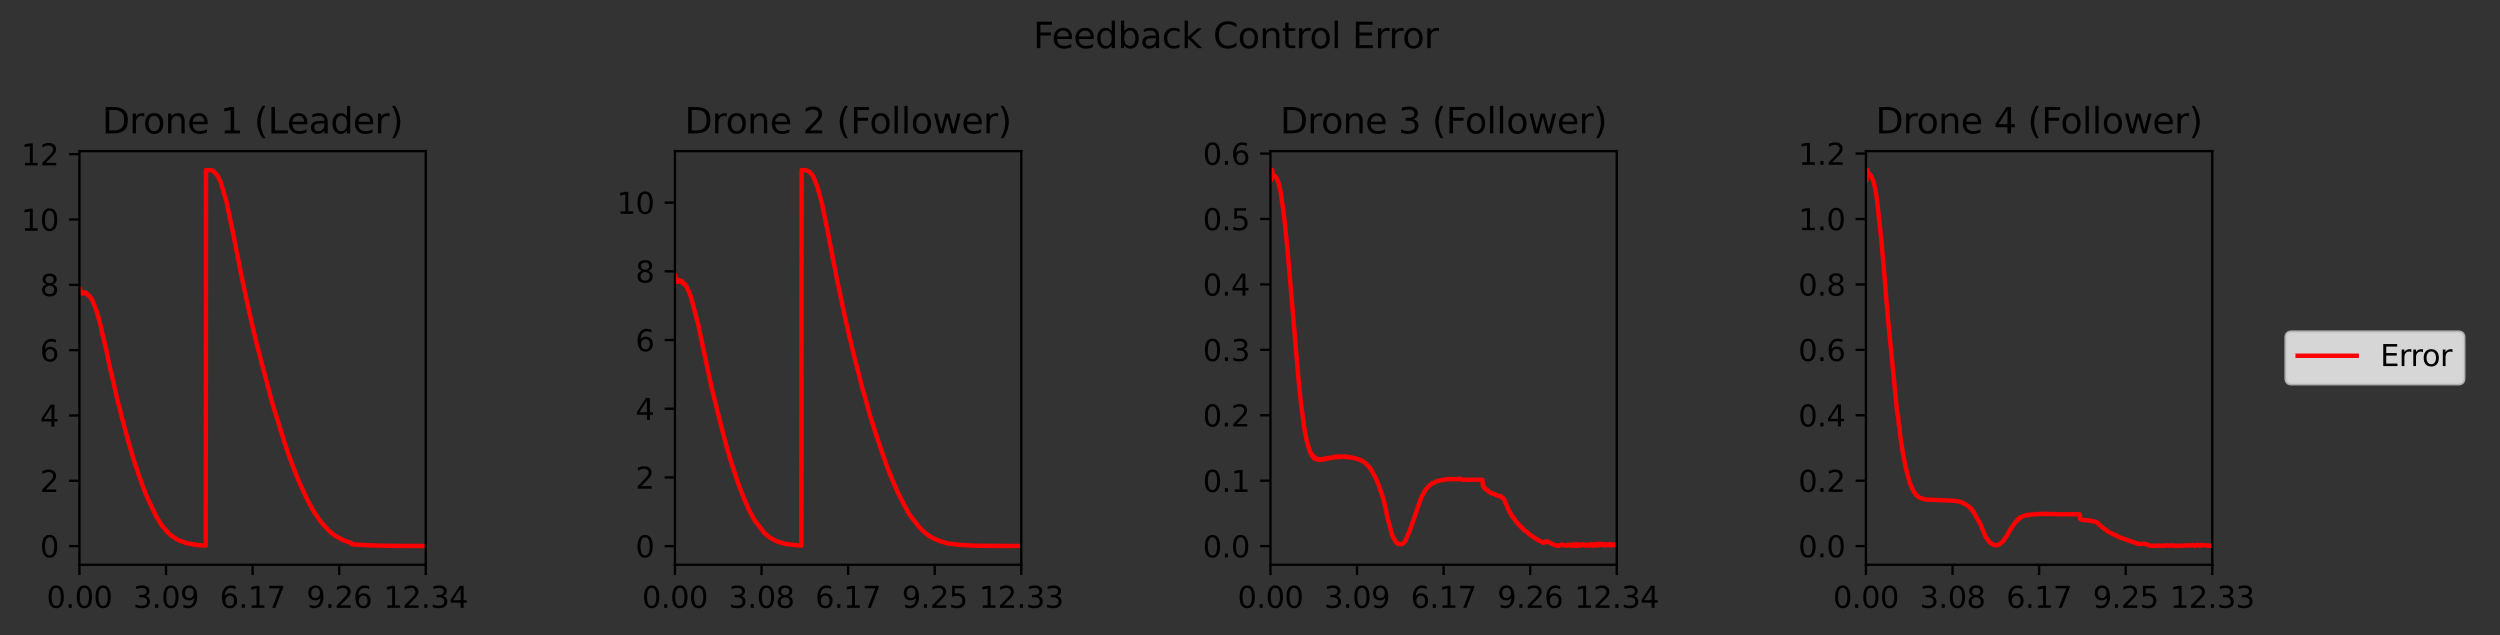 <?xml version="1.0" encoding="utf-8" standalone="no"?>
<!DOCTYPE svg PUBLIC "-//W3C//DTD SVG 1.1//EN"
  "http://www.w3.org/Graphics/SVG/1.1/DTD/svg11.dtd">
<svg xmlns:xlink="http://www.w3.org/1999/xlink" width="847.259pt" height="215.28pt" viewBox="0 0 847.259 215.28" xmlns="http://www.w3.org/2000/svg" version="1.1">
 <rect x="0" y="0" width="847.259" height="215.28" fill="#333333" stroke="none"/>
 <defs>
  <style type="text/css">*{stroke-linejoin: round; stroke-linecap: butt}</style>
 </defs>
 <g id="figure_1">
  <g id="patch_1">
   <path d="M 0 215.28 
L 847.259 215.28 
L 847.259 0 
L 0 0 
L 0 215.28 
z
" style="fill: none"/>
  </g>
  <g id="axes_1">
   <g id="patch_2">
    <path d="M 26.925 191.402 
L 144.297 191.402 
L 144.297 51.212 
L 26.925 51.212 
L 26.925 191.402 
z
" style="fill: none"/>
   </g>
   <g id="matplotlib.axis_1">
    <g id="xtick_1">
     <g id="line2d_1">
      <defs>
       <path id="me66d20cf4e" d="M 0 0 
L 0 3.5 
" style="stroke: #000000; stroke-width: 0.8"/>
      </defs>
      <g>
       <use xlink:href="#me66d20cf4e" x="26.925" y="191.402" style="stroke: #000000; stroke-width: 0.8"/>
      </g>
     </g>
     <g id="text_1">
      <!-- 0.00 -->
      <g transform="translate(15.792 206) scale(0.1 -0.1)">
       <defs>
        <path id="DejaVuSans-30" d="M 2034 4250 
Q 1547 4250 1301 3770 
Q 1056 3291 1056 2328 
Q 1056 1369 1301 889 
Q 1547 409 2034 409 
Q 2525 409 2770 889 
Q 3016 1369 3016 2328 
Q 3016 3291 2770 3770 
Q 2525 4250 2034 4250 
z
M 2034 4750 
Q 2819 4750 3233 4129 
Q 3647 3509 3647 2328 
Q 3647 1150 3233 529 
Q 2819 -91 2034 -91 
Q 1250 -91 836 529 
Q 422 1150 422 2328 
Q 422 3509 836 4129 
Q 1250 4750 2034 4750 
z
" transform="scale(0.016)"/>
        <path id="DejaVuSans-2e" d="M 684 794 
L 1344 794 
L 1344 0 
L 684 0 
L 684 794 
z
" transform="scale(0.016)"/>
       </defs>
       <use xlink:href="#DejaVuSans-30"/>
       <use xlink:href="#DejaVuSans-2e" x="63.623"/>
       <use xlink:href="#DejaVuSans-30" x="95.41"/>
       <use xlink:href="#DejaVuSans-30" x="159.033"/>
      </g>
     </g>
    </g>
    <g id="xtick_2">
     <g id="line2d_2">
      <g>
       <use xlink:href="#me66d20cf4e" x="56.268" y="191.402" style="stroke: #000000; stroke-width: 0.8"/>
      </g>
     </g>
     <g id="text_2">
      <!-- 3.09 -->
      <g transform="translate(45.135 206) scale(0.1 -0.1)">
       <defs>
        <path id="DejaVuSans-33" d="M 2597 2516 
Q 3050 2419 3304 2112 
Q 3559 1806 3559 1356 
Q 3559 666 3084 287 
Q 2609 -91 1734 -91 
Q 1441 -91 1130 -33 
Q 819 25 488 141 
L 488 750 
Q 750 597 1062 519 
Q 1375 441 1716 441 
Q 2309 441 2620 675 
Q 2931 909 2931 1356 
Q 2931 1769 2642 2001 
Q 2353 2234 1838 2234 
L 1294 2234 
L 1294 2753 
L 1863 2753 
Q 2328 2753 2575 2939 
Q 2822 3125 2822 3475 
Q 2822 3834 2567 4026 
Q 2313 4219 1838 4219 
Q 1578 4219 1281 4162 
Q 984 4106 628 3988 
L 628 4550 
Q 988 4650 1302 4700 
Q 1616 4750 1894 4750 
Q 2613 4750 3031 4423 
Q 3450 4097 3450 3541 
Q 3450 3153 3228 2886 
Q 3006 2619 2597 2516 
z
" transform="scale(0.016)"/>
        <path id="DejaVuSans-39" d="M 703 97 
L 703 672 
Q 941 559 1184 500 
Q 1428 441 1663 441 
Q 2288 441 2617 861 
Q 2947 1281 2994 2138 
Q 2813 1869 2534 1725 
Q 2256 1581 1919 1581 
Q 1219 1581 811 2004 
Q 403 2428 403 3163 
Q 403 3881 828 4315 
Q 1253 4750 1959 4750 
Q 2769 4750 3195 4129 
Q 3622 3509 3622 2328 
Q 3622 1225 3098 567 
Q 2575 -91 1691 -91 
Q 1453 -91 1209 -44 
Q 966 3 703 97 
z
M 1959 2075 
Q 2384 2075 2632 2365 
Q 2881 2656 2881 3163 
Q 2881 3666 2632 3958 
Q 2384 4250 1959 4250 
Q 1534 4250 1286 3958 
Q 1038 3666 1038 3163 
Q 1038 2656 1286 2365 
Q 1534 2075 1959 2075 
z
" transform="scale(0.016)"/>
       </defs>
       <use xlink:href="#DejaVuSans-33"/>
       <use xlink:href="#DejaVuSans-2e" x="63.623"/>
       <use xlink:href="#DejaVuSans-30" x="95.41"/>
       <use xlink:href="#DejaVuSans-39" x="159.033"/>
      </g>
     </g>
    </g>
    <g id="xtick_3">
     <g id="line2d_3">
      <g>
       <use xlink:href="#me66d20cf4e" x="85.611" y="191.402" style="stroke: #000000; stroke-width: 0.8"/>
      </g>
     </g>
     <g id="text_3">
      <!-- 6.17 -->
      <g transform="translate(74.478 206) scale(0.1 -0.1)">
       <defs>
        <path id="DejaVuSans-36" d="M 2113 2584 
Q 1688 2584 1439 2293 
Q 1191 2003 1191 1497 
Q 1191 994 1439 701 
Q 1688 409 2113 409 
Q 2538 409 2786 701 
Q 3034 994 3034 1497 
Q 3034 2003 2786 2293 
Q 2538 2584 2113 2584 
z
M 3366 4563 
L 3366 3988 
Q 3128 4100 2886 4159 
Q 2644 4219 2406 4219 
Q 1781 4219 1451 3797 
Q 1122 3375 1075 2522 
Q 1259 2794 1537 2939 
Q 1816 3084 2150 3084 
Q 2853 3084 3261 2657 
Q 3669 2231 3669 1497 
Q 3669 778 3244 343 
Q 2819 -91 2113 -91 
Q 1303 -91 875 529 
Q 447 1150 447 2328 
Q 447 3434 972 4092 
Q 1497 4750 2381 4750 
Q 2619 4750 2861 4703 
Q 3103 4656 3366 4563 
z
" transform="scale(0.016)"/>
        <path id="DejaVuSans-31" d="M 794 531 
L 1825 531 
L 1825 4091 
L 703 3866 
L 703 4441 
L 1819 4666 
L 2450 4666 
L 2450 531 
L 3481 531 
L 3481 0 
L 794 0 
L 794 531 
z
" transform="scale(0.016)"/>
        <path id="DejaVuSans-37" d="M 525 4666 
L 3525 4666 
L 3525 4397 
L 1831 0 
L 1172 0 
L 2766 4134 
L 525 4134 
L 525 4666 
z
" transform="scale(0.016)"/>
       </defs>
       <use xlink:href="#DejaVuSans-36"/>
       <use xlink:href="#DejaVuSans-2e" x="63.623"/>
       <use xlink:href="#DejaVuSans-31" x="95.41"/>
       <use xlink:href="#DejaVuSans-37" x="159.033"/>
      </g>
     </g>
    </g>
    <g id="xtick_4">
     <g id="line2d_4">
      <g>
       <use xlink:href="#me66d20cf4e" x="114.954" y="191.402" style="stroke: #000000; stroke-width: 0.8"/>
      </g>
     </g>
     <g id="text_4">
      <!-- 9.26 -->
      <g transform="translate(103.821 206) scale(0.1 -0.1)">
       <defs>
        <path id="DejaVuSans-32" d="M 1228 531 
L 3431 531 
L 3431 0 
L 469 0 
L 469 531 
Q 828 903 1448 1529 
Q 2069 2156 2228 2338 
Q 2531 2678 2651 2914 
Q 2772 3150 2772 3378 
Q 2772 3750 2511 3984 
Q 2250 4219 1831 4219 
Q 1534 4219 1204 4116 
Q 875 4013 500 3803 
L 500 4441 
Q 881 4594 1212 4672 
Q 1544 4750 1819 4750 
Q 2544 4750 2975 4387 
Q 3406 4025 3406 3419 
Q 3406 3131 3298 2873 
Q 3191 2616 2906 2266 
Q 2828 2175 2409 1742 
Q 1991 1309 1228 531 
z
" transform="scale(0.016)"/>
       </defs>
       <use xlink:href="#DejaVuSans-39"/>
       <use xlink:href="#DejaVuSans-2e" x="63.623"/>
       <use xlink:href="#DejaVuSans-32" x="95.41"/>
       <use xlink:href="#DejaVuSans-36" x="159.033"/>
      </g>
     </g>
    </g>
    <g id="xtick_5">
     <g id="line2d_5">
      <g>
       <use xlink:href="#me66d20cf4e" x="144.297" y="191.402" style="stroke: #000000; stroke-width: 0.8"/>
      </g>
     </g>
     <g id="text_5">
      <!-- 12.34 -->
      <g transform="translate(129.983 206) scale(0.1 -0.1)">
       <defs>
        <path id="DejaVuSans-34" d="M 2419 4116 
L 825 1625 
L 2419 1625 
L 2419 4116 
z
M 2253 4666 
L 3047 4666 
L 3047 1625 
L 3713 1625 
L 3713 1100 
L 3047 1100 
L 3047 0 
L 2419 0 
L 2419 1100 
L 313 1100 
L 313 1709 
L 2253 4666 
z
" transform="scale(0.016)"/>
       </defs>
       <use xlink:href="#DejaVuSans-31"/>
       <use xlink:href="#DejaVuSans-32" x="63.623"/>
       <use xlink:href="#DejaVuSans-2e" x="127.246"/>
       <use xlink:href="#DejaVuSans-33" x="159.033"/>
       <use xlink:href="#DejaVuSans-34" x="222.656"/>
      </g>
     </g>
    </g>
   </g>
   <g id="matplotlib.axis_2">
    <g id="ytick_1">
     <g id="line2d_6">
      <defs>
       <path id="m669eb07b2a" d="M 0 0 
L -3.5 0 
" style="stroke: #000000; stroke-width: 0.8"/>
      </defs>
      <g>
       <use xlink:href="#m669eb07b2a" x="26.925" y="185.076" style="stroke: #000000; stroke-width: 0.8"/>
      </g>
     </g>
     <g id="text_6">
      <!-- 0 -->
      <g transform="translate(13.562 188.875) scale(0.1 -0.1)">
       <use xlink:href="#DejaVuSans-30"/>
      </g>
     </g>
    </g>
    <g id="ytick_2">
     <g id="line2d_7">
      <g>
       <use xlink:href="#m669eb07b2a" x="26.925" y="162.939" style="stroke: #000000; stroke-width: 0.8"/>
      </g>
     </g>
     <g id="text_7">
      <!-- 2 -->
      <g transform="translate(13.562 166.738) scale(0.1 -0.1)">
       <use xlink:href="#DejaVuSans-32"/>
      </g>
     </g>
    </g>
    <g id="ytick_3">
     <g id="line2d_8">
      <g>
       <use xlink:href="#m669eb07b2a" x="26.925" y="140.802" style="stroke: #000000; stroke-width: 0.8"/>
      </g>
     </g>
     <g id="text_8">
      <!-- 4 -->
      <g transform="translate(13.562 144.601) scale(0.1 -0.1)">
       <use xlink:href="#DejaVuSans-34"/>
      </g>
     </g>
    </g>
    <g id="ytick_4">
     <g id="line2d_9">
      <g>
       <use xlink:href="#m669eb07b2a" x="26.925" y="118.665" style="stroke: #000000; stroke-width: 0.8"/>
      </g>
     </g>
     <g id="text_9">
      <!-- 6 -->
      <g transform="translate(13.562 122.464) scale(0.1 -0.1)">
       <use xlink:href="#DejaVuSans-36"/>
      </g>
     </g>
    </g>
    <g id="ytick_5">
     <g id="line2d_10">
      <g>
       <use xlink:href="#m669eb07b2a" x="26.925" y="96.528" style="stroke: #000000; stroke-width: 0.8"/>
      </g>
     </g>
     <g id="text_10">
      <!-- 8 -->
      <g transform="translate(13.562 100.327) scale(0.1 -0.1)">
       <defs>
        <path id="DejaVuSans-38" d="M 2034 2216 
Q 1584 2216 1326 1975 
Q 1069 1734 1069 1313 
Q 1069 891 1326 650 
Q 1584 409 2034 409 
Q 2484 409 2743 651 
Q 3003 894 3003 1313 
Q 3003 1734 2745 1975 
Q 2488 2216 2034 2216 
z
M 1403 2484 
Q 997 2584 770 2862 
Q 544 3141 544 3541 
Q 544 4100 942 4425 
Q 1341 4750 2034 4750 
Q 2731 4750 3128 4425 
Q 3525 4100 3525 3541 
Q 3525 3141 3298 2862 
Q 3072 2584 2669 2484 
Q 3125 2378 3379 2068 
Q 3634 1759 3634 1313 
Q 3634 634 3220 271 
Q 2806 -91 2034 -91 
Q 1263 -91 848 271 
Q 434 634 434 1313 
Q 434 1759 690 2068 
Q 947 2378 1403 2484 
z
M 1172 3481 
Q 1172 3119 1398 2916 
Q 1625 2713 2034 2713 
Q 2441 2713 2670 2916 
Q 2900 3119 2900 3481 
Q 2900 3844 2670 4047 
Q 2441 4250 2034 4250 
Q 1625 4250 1398 4047 
Q 1172 3844 1172 3481 
z
" transform="scale(0.016)"/>
       </defs>
       <use xlink:href="#DejaVuSans-38"/>
      </g>
     </g>
    </g>
    <g id="ytick_6">
     <g id="line2d_11">
      <g>
       <use xlink:href="#m669eb07b2a" x="26.925" y="74.391" style="stroke: #000000; stroke-width: 0.8"/>
      </g>
     </g>
     <g id="text_11">
      <!-- 10 -->
      <g transform="translate(7.2 78.19) scale(0.1 -0.1)">
       <use xlink:href="#DejaVuSans-31"/>
       <use xlink:href="#DejaVuSans-30" x="63.623"/>
      </g>
     </g>
    </g>
    <g id="ytick_7">
     <g id="line2d_12">
      <g>
       <use xlink:href="#m669eb07b2a" x="26.925" y="52.254" style="stroke: #000000; stroke-width: 0.8"/>
      </g>
     </g>
     <g id="text_12">
      <!-- 12 -->
      <g transform="translate(7.2 56.053) scale(0.1 -0.1)">
       <use xlink:href="#DejaVuSans-31"/>
       <use xlink:href="#DejaVuSans-32" x="63.623"/>
      </g>
     </g>
    </g>
   </g>
   <g id="line2d_13">
    <path d="M 26.925 97.913 
L 27.115 97.882 
L 27.401 98.964 
L 27.591 99.08 
L 27.686 99.468 
L 27.876 99.07 
L 28.066 99.102 
L 28.161 99.395 
L 28.257 99.102 
L 28.352 99.363 
L 28.542 99.07 
L 28.922 99.131 
L 29.017 99.424 
L 29.113 99.131 
L 29.303 99.473 
L 29.493 99.534 
L 29.683 99.894 
L 29.778 99.854 
L 29.969 100.184 
L 30.349 100.264 
L 30.634 100.891 
L 30.825 100.932 
L 31.11 101.586 
L 31.3 101.692 
L 31.586 102.614 
L 31.681 102.633 
L 32.537 104.955 
L 32.632 105.09 
L 32.822 105.688 
L 33.393 107.728 
L 33.773 109.244 
L 34.249 110.897 
L 34.724 113.64 
L 34.819 113.29 
L 35.105 114.658 
L 35.295 115.532 
L 35.58 116.857 
L 35.961 118.343 
L 36.912 122.99 
L 37.197 124.101 
L 37.483 125.686 
L 37.768 126.649 
L 38.434 129.558 
L 39.67 135.064 
L 39.765 135.282 
L 40.241 137.359 
L 40.431 137.845 
L 40.812 139.537 
L 42.238 145 
L 42.333 145.158 
L 42.809 147.102 
L 43.094 148.055 
L 43.76 150.576 
L 45.948 157.813 
L 46.043 157.914 
L 46.518 159.376 
L 47.089 161.117 
L 47.85 163.196 
L 48.135 164.061 
L 49.467 167.569 
L 49.847 168.421 
L 50.133 169.113 
L 52.986 175.092 
L 54.508 177.525 
L 54.793 177.98 
L 54.984 178.239 
L 56.6 180.163 
L 56.696 180.176 
L 57.076 180.675 
L 57.742 181.2 
L 58.027 181.558 
L 58.313 181.685 
L 60.5 183.098 
L 60.881 183.213 
L 62.783 183.901 
L 62.973 183.906 
L 63.163 184.094 
L 63.924 184.203 
L 64.78 184.347 
L 65.161 184.442 
L 65.636 184.542 
L 66.968 184.652 
L 67.158 184.741 
L 69.726 184.895 
L 69.821 57.634 
L 69.916 57.647 
L 71.724 57.699 
L 72.009 57.871 
L 72.104 57.841 
L 72.389 58.062 
L 73.721 59.511 
L 74.767 61.59 
L 76.765 68.461 
L 77.621 72.413 
L 78.667 77.502 
L 78.857 78.324 
L 79.904 83.627 
L 80.76 88.049 
L 80.95 88.826 
L 81.616 92.461 
L 81.901 93.786 
L 84.089 103.976 
L 84.374 105.263 
L 85.325 109.475 
L 85.896 111.937 
L 86.276 113.461 
L 86.657 115.161 
L 87.037 116.72 
L 87.418 118.181 
L 92.364 136.947 
L 96.549 150.306 
L 96.739 150.841 
L 97.69 153.783 
L 97.881 154.159 
L 99.022 157.343 
L 100.353 160.832 
L 100.829 162.04 
L 101.685 164.023 
L 101.875 164.399 
L 102.731 166.283 
L 104.158 169.315 
L 105.299 171.502 
L 105.395 171.584 
L 105.68 172.19 
L 106.631 173.816 
L 108.629 176.712 
L 109.294 177.521 
L 111.767 180.138 
L 113.099 181.238 
L 115.857 182.856 
L 117.379 183.46 
L 118.14 183.687 
L 118.996 183.974 
L 119.186 184.45 
L 121.279 184.584 
L 125.844 184.83 
L 131.742 184.987 
L 139.161 185.029 
L 144.297 185.025 
L 144.297 185.025 
" clip-path="url(#p1421e1ce14)" style="fill: none; stroke: #ff0000; stroke-width: 1.5; stroke-linecap: square"/>
   </g>
   <g id="patch_3">
    <path d="M 26.925 191.402 
L 26.925 51.212 
" style="fill: none; stroke: #000000; stroke-width: 0.8; stroke-linejoin: miter; stroke-linecap: square"/>
   </g>
   <g id="patch_4">
    <path d="M 144.297 191.402 
L 144.297 51.212 
" style="fill: none; stroke: #000000; stroke-width: 0.8; stroke-linejoin: miter; stroke-linecap: square"/>
   </g>
   <g id="patch_5">
    <path d="M 26.925 191.402 
L 144.297 191.402 
" style="fill: none; stroke: #000000; stroke-width: 0.8; stroke-linejoin: miter; stroke-linecap: square"/>
   </g>
   <g id="patch_6">
    <path d="M 26.925 51.212 
L 144.297 51.212 
" style="fill: none; stroke: #000000; stroke-width: 0.8; stroke-linejoin: miter; stroke-linecap: square"/>
   </g>
   <g id="text_13">
    <!-- Drone 1 (Leader) -->
    <g transform="translate(34.606 45.212) scale(0.12 -0.12)">
     <defs>
      <path id="DejaVuSans-44" d="M 1259 4147 
L 1259 519 
L 2022 519 
Q 2988 519 3436 956 
Q 3884 1394 3884 2338 
Q 3884 3275 3436 3711 
Q 2988 4147 2022 4147 
L 1259 4147 
z
M 628 4666 
L 1925 4666 
Q 3281 4666 3915 4102 
Q 4550 3538 4550 2338 
Q 4550 1131 3912 565 
Q 3275 0 1925 0 
L 628 0 
L 628 4666 
z
" transform="scale(0.016)"/>
      <path id="DejaVuSans-72" d="M 2631 2963 
Q 2534 3019 2420 3045 
Q 2306 3072 2169 3072 
Q 1681 3072 1420 2755 
Q 1159 2438 1159 1844 
L 1159 0 
L 581 0 
L 581 3500 
L 1159 3500 
L 1159 2956 
Q 1341 3275 1631 3429 
Q 1922 3584 2338 3584 
Q 2397 3584 2469 3576 
Q 2541 3569 2628 3553 
L 2631 2963 
z
" transform="scale(0.016)"/>
      <path id="DejaVuSans-6f" d="M 1959 3097 
Q 1497 3097 1228 2736 
Q 959 2375 959 1747 
Q 959 1119 1226 758 
Q 1494 397 1959 397 
Q 2419 397 2687 759 
Q 2956 1122 2956 1747 
Q 2956 2369 2687 2733 
Q 2419 3097 1959 3097 
z
M 1959 3584 
Q 2709 3584 3137 3096 
Q 3566 2609 3566 1747 
Q 3566 888 3137 398 
Q 2709 -91 1959 -91 
Q 1206 -91 779 398 
Q 353 888 353 1747 
Q 353 2609 779 3096 
Q 1206 3584 1959 3584 
z
" transform="scale(0.016)"/>
      <path id="DejaVuSans-6e" d="M 3513 2113 
L 3513 0 
L 2938 0 
L 2938 2094 
Q 2938 2591 2744 2837 
Q 2550 3084 2163 3084 
Q 1697 3084 1428 2787 
Q 1159 2491 1159 1978 
L 1159 0 
L 581 0 
L 581 3500 
L 1159 3500 
L 1159 2956 
Q 1366 3272 1645 3428 
Q 1925 3584 2291 3584 
Q 2894 3584 3203 3211 
Q 3513 2838 3513 2113 
z
" transform="scale(0.016)"/>
      <path id="DejaVuSans-65" d="M 3597 1894 
L 3597 1613 
L 953 1613 
Q 991 1019 1311 708 
Q 1631 397 2203 397 
Q 2534 397 2845 478 
Q 3156 559 3463 722 
L 3463 178 
Q 3153 47 2828 -22 
Q 2503 -91 2169 -91 
Q 1331 -91 842 396 
Q 353 884 353 1716 
Q 353 2575 817 3079 
Q 1281 3584 2069 3584 
Q 2775 3584 3186 3129 
Q 3597 2675 3597 1894 
z
M 3022 2063 
Q 3016 2534 2758 2815 
Q 2500 3097 2075 3097 
Q 1594 3097 1305 2825 
Q 1016 2553 972 2059 
L 3022 2063 
z
" transform="scale(0.016)"/>
      <path id="DejaVuSans-20" transform="scale(0.016)"/>
      <path id="DejaVuSans-28" d="M 1984 4856 
Q 1566 4138 1362 3434 
Q 1159 2731 1159 2009 
Q 1159 1288 1364 580 
Q 1569 -128 1984 -844 
L 1484 -844 
Q 1016 -109 783 600 
Q 550 1309 550 2009 
Q 550 2706 781 3412 
Q 1013 4119 1484 4856 
L 1984 4856 
z
" transform="scale(0.016)"/>
      <path id="DejaVuSans-4c" d="M 628 4666 
L 1259 4666 
L 1259 531 
L 3531 531 
L 3531 0 
L 628 0 
L 628 4666 
z
" transform="scale(0.016)"/>
      <path id="DejaVuSans-61" d="M 2194 1759 
Q 1497 1759 1228 1600 
Q 959 1441 959 1056 
Q 959 750 1161 570 
Q 1363 391 1709 391 
Q 2188 391 2477 730 
Q 2766 1069 2766 1631 
L 2766 1759 
L 2194 1759 
z
M 3341 1997 
L 3341 0 
L 2766 0 
L 2766 531 
Q 2569 213 2275 61 
Q 1981 -91 1556 -91 
Q 1019 -91 701 211 
Q 384 513 384 1019 
Q 384 1609 779 1909 
Q 1175 2209 1959 2209 
L 2766 2209 
L 2766 2266 
Q 2766 2663 2505 2880 
Q 2244 3097 1772 3097 
Q 1472 3097 1187 3025 
Q 903 2953 641 2809 
L 641 3341 
Q 956 3463 1253 3523 
Q 1550 3584 1831 3584 
Q 2591 3584 2966 3190 
Q 3341 2797 3341 1997 
z
" transform="scale(0.016)"/>
      <path id="DejaVuSans-64" d="M 2906 2969 
L 2906 4863 
L 3481 4863 
L 3481 0 
L 2906 0 
L 2906 525 
Q 2725 213 2448 61 
Q 2172 -91 1784 -91 
Q 1150 -91 751 415 
Q 353 922 353 1747 
Q 353 2572 751 3078 
Q 1150 3584 1784 3584 
Q 2172 3584 2448 3432 
Q 2725 3281 2906 2969 
z
M 947 1747 
Q 947 1113 1208 752 
Q 1469 391 1925 391 
Q 2381 391 2643 752 
Q 2906 1113 2906 1747 
Q 2906 2381 2643 2742 
Q 2381 3103 1925 3103 
Q 1469 3103 1208 2742 
Q 947 2381 947 1747 
z
" transform="scale(0.016)"/>
      <path id="DejaVuSans-29" d="M 513 4856 
L 1013 4856 
Q 1481 4119 1714 3412 
Q 1947 2706 1947 2009 
Q 1947 1309 1714 600 
Q 1481 -109 1013 -844 
L 513 -844 
Q 928 -128 1133 580 
Q 1338 1288 1338 2009 
Q 1338 2731 1133 3434 
Q 928 4138 513 4856 
z
" transform="scale(0.016)"/>
     </defs>
     <use xlink:href="#DejaVuSans-44"/>
     <use xlink:href="#DejaVuSans-72" x="77.002"/>
     <use xlink:href="#DejaVuSans-6f" x="115.865"/>
     <use xlink:href="#DejaVuSans-6e" x="177.047"/>
     <use xlink:href="#DejaVuSans-65" x="240.426"/>
     <use xlink:href="#DejaVuSans-20" x="301.949"/>
     <use xlink:href="#DejaVuSans-31" x="333.736"/>
     <use xlink:href="#DejaVuSans-20" x="397.359"/>
     <use xlink:href="#DejaVuSans-28" x="429.146"/>
     <use xlink:href="#DejaVuSans-4c" x="468.16"/>
     <use xlink:href="#DejaVuSans-65" x="522.123"/>
     <use xlink:href="#DejaVuSans-61" x="583.646"/>
     <use xlink:href="#DejaVuSans-64" x="644.926"/>
     <use xlink:href="#DejaVuSans-65" x="708.402"/>
     <use xlink:href="#DejaVuSans-72" x="769.926"/>
     <use xlink:href="#DejaVuSans-29" x="811.039"/>
    </g>
   </g>
  </g>
  <g id="axes_2">
   <g id="patch_7">
    <path d="M 228.741 191.402 
L 346.114 191.402 
L 346.114 51.212 
L 228.741 51.212 
L 228.741 191.402 
z
" style="fill: none"/>
   </g>
   <g id="matplotlib.axis_3">
    <g id="xtick_6">
     <g id="line2d_14">
      <g>
       <use xlink:href="#me66d20cf4e" x="228.741" y="191.402" style="stroke: #000000; stroke-width: 0.8"/>
      </g>
     </g>
     <g id="text_14">
      <!-- 0.00 -->
      <g transform="translate(217.609 206) scale(0.1 -0.1)">
       <use xlink:href="#DejaVuSans-30"/>
       <use xlink:href="#DejaVuSans-2e" x="63.623"/>
       <use xlink:href="#DejaVuSans-30" x="95.41"/>
       <use xlink:href="#DejaVuSans-30" x="159.033"/>
      </g>
     </g>
    </g>
    <g id="xtick_7">
     <g id="line2d_15">
      <g>
       <use xlink:href="#me66d20cf4e" x="258.084" y="191.402" style="stroke: #000000; stroke-width: 0.8"/>
      </g>
     </g>
     <g id="text_15">
      <!-- 3.08 -->
      <g transform="translate(246.952 206) scale(0.1 -0.1)">
       <use xlink:href="#DejaVuSans-33"/>
       <use xlink:href="#DejaVuSans-2e" x="63.623"/>
       <use xlink:href="#DejaVuSans-30" x="95.41"/>
       <use xlink:href="#DejaVuSans-38" x="159.033"/>
      </g>
     </g>
    </g>
    <g id="xtick_8">
     <g id="line2d_16">
      <g>
       <use xlink:href="#me66d20cf4e" x="287.428" y="191.402" style="stroke: #000000; stroke-width: 0.8"/>
      </g>
     </g>
     <g id="text_16">
      <!-- 6.17 -->
      <g transform="translate(276.295 206) scale(0.1 -0.1)">
       <use xlink:href="#DejaVuSans-36"/>
       <use xlink:href="#DejaVuSans-2e" x="63.623"/>
       <use xlink:href="#DejaVuSans-31" x="95.41"/>
       <use xlink:href="#DejaVuSans-37" x="159.033"/>
      </g>
     </g>
    </g>
    <g id="xtick_9">
     <g id="line2d_17">
      <g>
       <use xlink:href="#me66d20cf4e" x="316.771" y="191.402" style="stroke: #000000; stroke-width: 0.8"/>
      </g>
     </g>
     <g id="text_17">
      <!-- 9.25 -->
      <g transform="translate(305.638 206) scale(0.1 -0.1)">
       <defs>
        <path id="DejaVuSans-35" d="M 691 4666 
L 3169 4666 
L 3169 4134 
L 1269 4134 
L 1269 2991 
Q 1406 3038 1543 3061 
Q 1681 3084 1819 3084 
Q 2600 3084 3056 2656 
Q 3513 2228 3513 1497 
Q 3513 744 3044 326 
Q 2575 -91 1722 -91 
Q 1428 -91 1123 -41 
Q 819 9 494 109 
L 494 744 
Q 775 591 1075 516 
Q 1375 441 1709 441 
Q 2250 441 2565 725 
Q 2881 1009 2881 1497 
Q 2881 1984 2565 2268 
Q 2250 2553 1709 2553 
Q 1456 2553 1204 2497 
Q 953 2441 691 2322 
L 691 4666 
z
" transform="scale(0.016)"/>
       </defs>
       <use xlink:href="#DejaVuSans-39"/>
       <use xlink:href="#DejaVuSans-2e" x="63.623"/>
       <use xlink:href="#DejaVuSans-32" x="95.41"/>
       <use xlink:href="#DejaVuSans-35" x="159.033"/>
      </g>
     </g>
    </g>
    <g id="xtick_10">
     <g id="line2d_18">
      <g>
       <use xlink:href="#me66d20cf4e" x="346.114" y="191.402" style="stroke: #000000; stroke-width: 0.8"/>
      </g>
     </g>
     <g id="text_18">
      <!-- 12.33 -->
      <g transform="translate(331.8 206) scale(0.1 -0.1)">
       <use xlink:href="#DejaVuSans-31"/>
       <use xlink:href="#DejaVuSans-32" x="63.623"/>
       <use xlink:href="#DejaVuSans-2e" x="127.246"/>
       <use xlink:href="#DejaVuSans-33" x="159.033"/>
       <use xlink:href="#DejaVuSans-33" x="222.656"/>
      </g>
     </g>
    </g>
   </g>
   <g id="matplotlib.axis_4">
    <g id="ytick_8">
     <g id="line2d_19">
      <g>
       <use xlink:href="#m669eb07b2a" x="228.741" y="185.086" style="stroke: #000000; stroke-width: 0.8"/>
      </g>
     </g>
     <g id="text_19">
      <!-- 0 -->
      <g transform="translate(215.379 188.886) scale(0.1 -0.1)">
       <use xlink:href="#DejaVuSans-30"/>
      </g>
     </g>
    </g>
    <g id="ytick_9">
     <g id="line2d_20">
      <g>
       <use xlink:href="#m669eb07b2a" x="228.741" y="161.804" style="stroke: #000000; stroke-width: 0.8"/>
      </g>
     </g>
     <g id="text_20">
      <!-- 2 -->
      <g transform="translate(215.379 165.603) scale(0.1 -0.1)">
       <use xlink:href="#DejaVuSans-32"/>
      </g>
     </g>
    </g>
    <g id="ytick_10">
     <g id="line2d_21">
      <g>
       <use xlink:href="#m669eb07b2a" x="228.741" y="138.522" style="stroke: #000000; stroke-width: 0.8"/>
      </g>
     </g>
     <g id="text_21">
      <!-- 4 -->
      <g transform="translate(215.379 142.321) scale(0.1 -0.1)">
       <use xlink:href="#DejaVuSans-34"/>
      </g>
     </g>
    </g>
    <g id="ytick_11">
     <g id="line2d_22">
      <g>
       <use xlink:href="#m669eb07b2a" x="228.741" y="115.239" style="stroke: #000000; stroke-width: 0.8"/>
      </g>
     </g>
     <g id="text_22">
      <!-- 6 -->
      <g transform="translate(215.379 119.039) scale(0.1 -0.1)">
       <use xlink:href="#DejaVuSans-36"/>
      </g>
     </g>
    </g>
    <g id="ytick_12">
     <g id="line2d_23">
      <g>
       <use xlink:href="#m669eb07b2a" x="228.741" y="91.957" style="stroke: #000000; stroke-width: 0.8"/>
      </g>
     </g>
     <g id="text_23">
      <!-- 8 -->
      <g transform="translate(215.379 95.756) scale(0.1 -0.1)">
       <use xlink:href="#DejaVuSans-38"/>
      </g>
     </g>
    </g>
    <g id="ytick_13">
     <g id="line2d_24">
      <g>
       <use xlink:href="#m669eb07b2a" x="228.741" y="68.675" style="stroke: #000000; stroke-width: 0.8"/>
      </g>
     </g>
     <g id="text_24">
      <!-- 10 -->
      <g transform="translate(209.016 72.474) scale(0.1 -0.1)">
       <use xlink:href="#DejaVuSans-31"/>
       <use xlink:href="#DejaVuSans-30" x="63.623"/>
      </g>
     </g>
    </g>
   </g>
   <g id="line2d_25">
    <path d="M 228.741 93.375 
L 229.503 95.476 
L 229.598 95.377 
L 229.789 95.088 
L 229.884 95.151 
L 229.979 95.41 
L 230.074 94.844 
L 230.169 95.377 
L 230.36 95.188 
L 230.455 95.188 
L 230.645 95.466 
L 230.74 95.511 
L 230.931 95.251 
L 231.026 95.537 
L 231.121 95.251 
L 231.312 95.8 
L 231.407 95.86 
L 231.502 96.101 
L 231.597 95.932 
L 231.788 96.236 
L 232.073 96.298 
L 232.264 96.661 
L 232.454 96.756 
L 233.406 98.786 
L 233.501 98.877 
L 233.977 100.243 
L 234.167 100.615 
L 236.737 110.409 
L 237.023 112.088 
L 237.118 112.309 
L 237.689 115.089 
L 237.785 115.242 
L 238.07 116.872 
L 241.211 131.582 
L 244.924 146.396 
L 245.209 147.535 
L 246.828 153.392 
L 246.923 153.585 
L 247.208 154.634 
L 247.589 155.969 
L 250.635 165.123 
L 251.397 166.994 
L 251.873 168.324 
L 252.063 168.719 
L 252.349 169.437 
L 253.015 170.922 
L 253.872 172.87 
L 254.062 173.171 
L 254.443 173.961 
L 255.204 175.361 
L 255.776 176.35 
L 259.012 180.584 
L 259.298 180.809 
L 259.583 181.101 
L 260.059 181.543 
L 260.25 181.6 
L 260.726 182.045 
L 261.582 182.571 
L 262.534 183.104 
L 262.82 183.212 
L 263.105 183.359 
L 263.676 183.622 
L 264.152 183.675 
L 264.343 183.87 
L 265.009 183.986 
L 266.056 184.284 
L 266.913 184.438 
L 269.769 184.739 
L 270.911 184.862 
L 271.292 184.902 
L 271.577 184.906 
L 271.673 57.609 
L 271.768 57.614 
L 272.815 57.666 
L 273.576 57.855 
L 273.767 57.883 
L 274.052 58.074 
L 274.338 58.256 
L 275.48 59.595 
L 275.766 60.153 
L 277.003 63.263 
L 278.526 68.828 
L 280.621 78.974 
L 282.525 89.008 
L 282.715 89.793 
L 283.857 95.724 
L 284.238 97.418 
L 285 101.097 
L 285.856 105.119 
L 286.047 105.948 
L 286.713 109.062 
L 287.189 111.022 
L 287.951 114.395 
L 288.522 116.782 
L 289.093 119.171 
L 289.95 122.612 
L 290.33 124.026 
L 292.425 132.245 
L 292.901 133.752 
L 293.567 136.128 
L 294.233 138.511 
L 294.709 140.328 
L 297.755 149.86 
L 297.851 149.983 
L 298.517 152.154 
L 299.469 154.846 
L 300.611 158.035 
L 302.42 162.7 
L 304.133 166.636 
L 304.8 167.857 
L 305.18 168.7 
L 306.418 171.136 
L 306.608 171.472 
L 306.894 171.952 
L 307.846 173.783 
L 309.083 175.533 
L 311.654 178.746 
L 313.082 180.201 
L 313.367 180.426 
L 314.795 181.534 
L 315.176 181.755 
L 316.413 182.481 
L 318.698 183.434 
L 320.507 183.943 
L 320.697 184.127 
L 322.03 184.287 
L 325.171 184.633 
L 326.789 184.744 
L 327.931 184.817 
L 330.501 184.923 
L 332.216 184.975 
L 341.164 185.029 
L 346.114 185.013 
L 346.114 185.013 
" clip-path="url(#p98edc6a3d3)" style="fill: none; stroke: #ff0000; stroke-width: 1.5; stroke-linecap: square"/>
   </g>
   <g id="patch_8">
    <path d="M 228.741 191.402 
L 228.741 51.212 
" style="fill: none; stroke: #000000; stroke-width: 0.8; stroke-linejoin: miter; stroke-linecap: square"/>
   </g>
   <g id="patch_9">
    <path d="M 346.114 191.402 
L 346.114 51.212 
" style="fill: none; stroke: #000000; stroke-width: 0.8; stroke-linejoin: miter; stroke-linecap: square"/>
   </g>
   <g id="patch_10">
    <path d="M 228.741 191.402 
L 346.114 191.402 
" style="fill: none; stroke: #000000; stroke-width: 0.8; stroke-linejoin: miter; stroke-linecap: square"/>
   </g>
   <g id="patch_11">
    <path d="M 228.741 51.212 
L 346.114 51.212 
" style="fill: none; stroke: #000000; stroke-width: 0.8; stroke-linejoin: miter; stroke-linecap: square"/>
   </g>
   <g id="text_25">
    <!-- Drone 2 (Follower) -->
    <g transform="translate(232.022 45.212) scale(0.12 -0.12)">
     <defs>
      <path id="DejaVuSans-46" d="M 628 4666 
L 3309 4666 
L 3309 4134 
L 1259 4134 
L 1259 2759 
L 3109 2759 
L 3109 2228 
L 1259 2228 
L 1259 0 
L 628 0 
L 628 4666 
z
" transform="scale(0.016)"/>
      <path id="DejaVuSans-6c" d="M 603 4863 
L 1178 4863 
L 1178 0 
L 603 0 
L 603 4863 
z
" transform="scale(0.016)"/>
      <path id="DejaVuSans-77" d="M 269 3500 
L 844 3500 
L 1563 769 
L 2278 3500 
L 2956 3500 
L 3675 769 
L 4391 3500 
L 4966 3500 
L 4050 0 
L 3372 0 
L 2619 2869 
L 1863 0 
L 1184 0 
L 269 3500 
z
" transform="scale(0.016)"/>
     </defs>
     <use xlink:href="#DejaVuSans-44"/>
     <use xlink:href="#DejaVuSans-72" x="77.002"/>
     <use xlink:href="#DejaVuSans-6f" x="115.865"/>
     <use xlink:href="#DejaVuSans-6e" x="177.047"/>
     <use xlink:href="#DejaVuSans-65" x="240.426"/>
     <use xlink:href="#DejaVuSans-20" x="301.949"/>
     <use xlink:href="#DejaVuSans-32" x="333.736"/>
     <use xlink:href="#DejaVuSans-20" x="397.359"/>
     <use xlink:href="#DejaVuSans-28" x="429.146"/>
     <use xlink:href="#DejaVuSans-46" x="468.16"/>
     <use xlink:href="#DejaVuSans-6f" x="522.055"/>
     <use xlink:href="#DejaVuSans-6c" x="583.236"/>
     <use xlink:href="#DejaVuSans-6c" x="611.02"/>
     <use xlink:href="#DejaVuSans-6f" x="638.803"/>
     <use xlink:href="#DejaVuSans-77" x="699.984"/>
     <use xlink:href="#DejaVuSans-65" x="781.771"/>
     <use xlink:href="#DejaVuSans-72" x="843.295"/>
     <use xlink:href="#DejaVuSans-29" x="884.408"/>
    </g>
   </g>
  </g>
  <g id="axes_3">
   <g id="patch_12">
    <path d="M 430.558 191.402 
L 547.93 191.402 
L 547.93 51.212 
L 430.558 51.212 
L 430.558 191.402 
z
" style="fill: none"/>
   </g>
   <g id="matplotlib.axis_5">
    <g id="xtick_11">
     <g id="line2d_26">
      <g>
       <use xlink:href="#me66d20cf4e" x="430.558" y="191.402" style="stroke: #000000; stroke-width: 0.8"/>
      </g>
     </g>
     <g id="text_26">
      <!-- 0.00 -->
      <g transform="translate(419.425 206) scale(0.1 -0.1)">
       <use xlink:href="#DejaVuSans-30"/>
       <use xlink:href="#DejaVuSans-2e" x="63.623"/>
       <use xlink:href="#DejaVuSans-30" x="95.41"/>
       <use xlink:href="#DejaVuSans-30" x="159.033"/>
      </g>
     </g>
    </g>
    <g id="xtick_12">
     <g id="line2d_27">
      <g>
       <use xlink:href="#me66d20cf4e" x="459.901" y="191.402" style="stroke: #000000; stroke-width: 0.8"/>
      </g>
     </g>
     <g id="text_27">
      <!-- 3.09 -->
      <g transform="translate(448.768 206) scale(0.1 -0.1)">
       <use xlink:href="#DejaVuSans-33"/>
       <use xlink:href="#DejaVuSans-2e" x="63.623"/>
       <use xlink:href="#DejaVuSans-30" x="95.41"/>
       <use xlink:href="#DejaVuSans-39" x="159.033"/>
      </g>
     </g>
    </g>
    <g id="xtick_13">
     <g id="line2d_28">
      <g>
       <use xlink:href="#me66d20cf4e" x="489.244" y="191.402" style="stroke: #000000; stroke-width: 0.8"/>
      </g>
     </g>
     <g id="text_28">
      <!-- 6.17 -->
      <g transform="translate(478.111 206) scale(0.1 -0.1)">
       <use xlink:href="#DejaVuSans-36"/>
       <use xlink:href="#DejaVuSans-2e" x="63.623"/>
       <use xlink:href="#DejaVuSans-31" x="95.41"/>
       <use xlink:href="#DejaVuSans-37" x="159.033"/>
      </g>
     </g>
    </g>
    <g id="xtick_14">
     <g id="line2d_29">
      <g>
       <use xlink:href="#me66d20cf4e" x="518.587" y="191.402" style="stroke: #000000; stroke-width: 0.8"/>
      </g>
     </g>
     <g id="text_29">
      <!-- 9.26 -->
      <g transform="translate(507.454 206) scale(0.1 -0.1)">
       <use xlink:href="#DejaVuSans-39"/>
       <use xlink:href="#DejaVuSans-2e" x="63.623"/>
       <use xlink:href="#DejaVuSans-32" x="95.41"/>
       <use xlink:href="#DejaVuSans-36" x="159.033"/>
      </g>
     </g>
    </g>
    <g id="xtick_15">
     <g id="line2d_30">
      <g>
       <use xlink:href="#me66d20cf4e" x="547.93" y="191.402" style="stroke: #000000; stroke-width: 0.8"/>
      </g>
     </g>
     <g id="text_30">
      <!-- 12.34 -->
      <g transform="translate(533.616 206) scale(0.1 -0.1)">
       <use xlink:href="#DejaVuSans-31"/>
       <use xlink:href="#DejaVuSans-32" x="63.623"/>
       <use xlink:href="#DejaVuSans-2e" x="127.246"/>
       <use xlink:href="#DejaVuSans-33" x="159.033"/>
       <use xlink:href="#DejaVuSans-34" x="222.656"/>
      </g>
     </g>
    </g>
   </g>
   <g id="matplotlib.axis_6">
    <g id="ytick_14">
     <g id="line2d_31">
      <g>
       <use xlink:href="#m669eb07b2a" x="430.558" y="185.089" style="stroke: #000000; stroke-width: 0.8"/>
      </g>
     </g>
     <g id="text_31">
      <!-- 0.0 -->
      <g transform="translate(407.655 188.889) scale(0.1 -0.1)">
       <use xlink:href="#DejaVuSans-30"/>
       <use xlink:href="#DejaVuSans-2e" x="63.623"/>
       <use xlink:href="#DejaVuSans-30" x="95.41"/>
      </g>
     </g>
    </g>
    <g id="ytick_15">
     <g id="line2d_32">
      <g>
       <use xlink:href="#m669eb07b2a" x="430.558" y="162.914" style="stroke: #000000; stroke-width: 0.8"/>
      </g>
     </g>
     <g id="text_32">
      <!-- 0.1 -->
      <g transform="translate(407.655 166.714) scale(0.1 -0.1)">
       <use xlink:href="#DejaVuSans-30"/>
       <use xlink:href="#DejaVuSans-2e" x="63.623"/>
       <use xlink:href="#DejaVuSans-31" x="95.41"/>
      </g>
     </g>
    </g>
    <g id="ytick_16">
     <g id="line2d_33">
      <g>
       <use xlink:href="#m669eb07b2a" x="430.558" y="140.739" style="stroke: #000000; stroke-width: 0.8"/>
      </g>
     </g>
     <g id="text_33">
      <!-- 0.2 -->
      <g transform="translate(407.655 144.539) scale(0.1 -0.1)">
       <use xlink:href="#DejaVuSans-30"/>
       <use xlink:href="#DejaVuSans-2e" x="63.623"/>
       <use xlink:href="#DejaVuSans-32" x="95.41"/>
      </g>
     </g>
    </g>
    <g id="ytick_17">
     <g id="line2d_34">
      <g>
       <use xlink:href="#m669eb07b2a" x="430.558" y="118.564" style="stroke: #000000; stroke-width: 0.8"/>
      </g>
     </g>
     <g id="text_34">
      <!-- 0.3 -->
      <g transform="translate(407.655 122.364) scale(0.1 -0.1)">
       <use xlink:href="#DejaVuSans-30"/>
       <use xlink:href="#DejaVuSans-2e" x="63.623"/>
       <use xlink:href="#DejaVuSans-33" x="95.41"/>
      </g>
     </g>
    </g>
    <g id="ytick_18">
     <g id="line2d_35">
      <g>
       <use xlink:href="#m669eb07b2a" x="430.558" y="96.389" style="stroke: #000000; stroke-width: 0.8"/>
      </g>
     </g>
     <g id="text_35">
      <!-- 0.4 -->
      <g transform="translate(407.655 100.189) scale(0.1 -0.1)">
       <use xlink:href="#DejaVuSans-30"/>
       <use xlink:href="#DejaVuSans-2e" x="63.623"/>
       <use xlink:href="#DejaVuSans-34" x="95.41"/>
      </g>
     </g>
    </g>
    <g id="ytick_19">
     <g id="line2d_36">
      <g>
       <use xlink:href="#m669eb07b2a" x="430.558" y="74.214" style="stroke: #000000; stroke-width: 0.8"/>
      </g>
     </g>
     <g id="text_36">
      <!-- 0.5 -->
      <g transform="translate(407.655 78.014) scale(0.1 -0.1)">
       <use xlink:href="#DejaVuSans-30"/>
       <use xlink:href="#DejaVuSans-2e" x="63.623"/>
       <use xlink:href="#DejaVuSans-35" x="95.41"/>
      </g>
     </g>
    </g>
    <g id="ytick_20">
     <g id="line2d_37">
      <g>
       <use xlink:href="#m669eb07b2a" x="430.558" y="52.04" style="stroke: #000000; stroke-width: 0.8"/>
      </g>
     </g>
     <g id="text_37">
      <!-- 0.6 -->
      <g transform="translate(407.655 55.839) scale(0.1 -0.1)">
       <use xlink:href="#DejaVuSans-30"/>
       <use xlink:href="#DejaVuSans-2e" x="63.623"/>
       <use xlink:href="#DejaVuSans-36" x="95.41"/>
      </g>
     </g>
    </g>
   </g>
   <g id="line2d_38">
    <path d="M 430.558 59.238 
L 430.653 58.98 
L 430.748 61.122 
L 431.129 57.584 
L 431.319 59.319 
L 431.509 59.483 
L 431.699 59.274 
L 432.555 60.241 
L 433.316 62.049 
L 433.792 64.2 
L 433.982 64.868 
L 435.123 72.874 
L 436.17 82.868 
L 436.835 90.377 
L 437.882 102.754 
L 440.069 128.677 
L 440.83 136.005 
L 441.401 140.403 
L 442.067 145.282 
L 442.828 149.212 
L 443.018 150.007 
L 443.493 151.54 
L 443.684 152.164 
L 443.874 153.024 
L 443.969 152.857 
L 444.064 153.046 
L 444.254 153.626 
L 444.349 153.656 
L 444.444 153.941 
L 444.54 153.864 
L 444.635 154.497 
L 444.73 154.058 
L 444.825 154.642 
L 444.92 154.586 
L 445.015 154.564 
L 445.11 155.037 
L 445.205 154.907 
L 445.3 155.401 
L 445.586 154.948 
L 445.871 155.352 
L 445.966 155.547 
L 446.157 155.339 
L 446.347 155.757 
L 446.442 155.642 
L 446.727 155.584 
L 446.822 155.862 
L 446.917 155.667 
L 447.013 155.719 
L 447.108 155.655 
L 447.298 155.876 
L 447.393 155.646 
L 447.583 155.83 
L 447.869 155.639 
L 448.154 155.721 
L 448.249 155.62 
L 448.344 155.794 
L 448.439 155.557 
L 448.534 155.723 
L 448.629 155.444 
L 448.725 155.627 
L 449.01 155.502 
L 449.2 155.408 
L 449.295 155.293 
L 449.485 155.598 
L 450.056 155.158 
L 450.246 155.419 
L 450.532 155.166 
L 450.912 155.176 
L 451.483 155.05 
L 451.578 155.168 
L 451.673 154.891 
L 451.768 155.103 
L 452.149 154.893 
L 452.339 154.874 
L 452.624 154.738 
L 452.814 154.962 
L 453.1 154.7 
L 453.29 154.927 
L 453.385 154.736 
L 453.575 154.885 
L 453.766 154.721 
L 454.051 154.906 
L 454.146 154.751 
L 454.241 154.873 
L 454.336 154.683 
L 454.527 154.842 
L 455.002 154.715 
L 455.668 154.779 
L 455.858 154.634 
L 456.048 154.891 
L 456.143 154.853 
L 456.239 154.98 
L 456.429 154.868 
L 456.809 154.764 
L 456.999 154.955 
L 457.285 154.947 
L 457.951 155.019 
L 458.046 155.15 
L 458.141 155.045 
L 458.331 155.111 
L 458.616 155.184 
L 459.377 155.308 
L 459.472 155.463 
L 459.663 155.449 
L 460.519 155.71 
L 460.899 155.842 
L 461.47 156.152 
L 461.66 156.218 
L 462.992 157.153 
L 464.513 158.867 
L 466.321 162.185 
L 467.272 164.476 
L 467.842 166.162 
L 468.794 168.913 
L 469.554 172.131 
L 470.125 175.101 
L 471.837 181.424 
L 472.313 182.399 
L 472.408 182.478 
L 472.979 183.582 
L 473.74 184.329 
L 474.025 184.277 
L 474.691 184.433 
L 475.071 184.439 
L 475.832 183.853 
L 476.213 183.246 
L 476.308 183.183 
L 477.734 179.875 
L 478.305 178.329 
L 481.729 168.421 
L 483.346 165.61 
L 485.153 163.899 
L 485.344 163.846 
L 485.724 163.675 
L 485.914 163.679 
L 486.295 163.38 
L 486.58 163.222 
L 486.866 163.168 
L 487.531 162.901 
L 487.912 162.87 
L 488.578 162.716 
L 489.529 162.598 
L 490.195 162.413 
L 491.146 162.399 
L 491.431 162.317 
L 491.621 162.309 
L 491.812 162.413 
L 492.953 162.363 
L 493.143 162.465 
L 494.57 162.319 
L 494.665 162.212 
L 495.046 162.489 
L 495.806 162.571 
L 495.997 162.624 
L 496.377 162.588 
L 502.369 162.588 
L 502.56 164.727 
L 502.845 164.727 
L 502.94 165.326 
L 503.035 165.175 
L 503.225 165.471 
L 503.606 165.945 
L 503.891 166.164 
L 503.986 166.061 
L 504.272 166.369 
L 504.367 166.336 
L 504.557 166.615 
L 504.652 166.614 
L 504.938 166.896 
L 505.223 167.028 
L 505.318 167.005 
L 505.508 167.171 
L 505.603 167.143 
L 505.889 167.309 
L 506.459 167.442 
L 506.745 167.555 
L 506.935 167.749 
L 507.03 167.737 
L 507.125 167.865 
L 507.315 167.798 
L 507.696 167.998 
L 508.362 168.206 
L 508.552 168.081 
L 508.932 168.602 
L 509.123 168.669 
L 509.408 168.931 
L 509.598 168.93 
L 510.169 170.222 
L 510.549 171.203 
L 511.501 173.314 
L 511.691 173.523 
L 512.357 174.896 
L 512.832 175.452 
L 512.927 175.413 
L 513.213 175.761 
L 513.688 176.622 
L 513.878 176.824 
L 514.164 177.224 
L 514.259 177.201 
L 514.544 177.613 
L 514.639 177.647 
L 515.02 178.137 
L 515.305 178.299 
L 515.495 178.619 
L 515.591 178.529 
L 515.876 178.98 
L 515.971 178.998 
L 516.447 179.656 
L 517.398 180.182 
L 518.349 181.103 
L 518.634 181.228 
L 518.824 181.456 
L 518.92 181.459 
L 519.205 181.705 
L 519.395 181.823 
L 519.681 182.055 
L 520.727 182.668 
L 520.917 182.773 
L 521.297 183.019 
L 521.488 183.129 
L 523.105 183.983 
L 523.866 183.477 
L 524.151 183.673 
L 524.246 183.695 
L 524.436 183.604 
L 524.627 183.568 
L 524.817 183.701 
L 525.197 183.879 
L 525.672 184.22 
L 525.768 184.144 
L 525.958 184.323 
L 526.148 184.333 
L 526.338 184.476 
L 527.194 184.812 
L 527.765 184.901 
L 528.241 185.024 
L 528.431 184.946 
L 528.621 184.749 
L 528.716 184.757 
L 529.001 184.585 
L 529.382 184.545 
L 529.953 184.878 
L 530.333 184.852 
L 530.714 184.806 
L 530.904 184.911 
L 531.189 184.834 
L 531.379 184.587 
L 532.235 184.951 
L 532.426 184.821 
L 532.617 184.532 
L 532.902 184.518 
L 533.187 184.796 
L 533.378 185.028 
L 534.043 184.323 
L 534.139 184.298 
L 534.519 184.969 
L 534.614 185.011 
L 535.28 184.506 
L 535.375 184.488 
L 535.66 184.754 
L 535.755 184.732 
L 535.851 184.862 
L 536.516 184.423 
L 536.802 184.574 
L 537.087 184.93 
L 537.182 184.919 
L 537.468 184.586 
L 537.753 184.595 
L 538.133 184.761 
L 538.324 184.927 
L 538.989 184.362 
L 539.084 184.459 
L 539.275 184.808 
L 539.37 184.758 
L 539.56 184.993 
L 540.036 184.401 
L 540.606 184.521 
L 540.796 184.907 
L 540.987 184.8 
L 541.462 184.27 
L 541.557 184.216 
L 541.843 184.577 
L 542.033 184.815 
L 542.509 184.525 
L 542.699 184.326 
L 543.174 184.383 
L 543.46 184.859 
L 543.555 184.747 
L 543.65 184.856 
L 543.84 184.553 
L 544.411 184.461 
L 544.696 184.813 
L 545.172 184.681 
L 545.362 184.436 
L 545.552 184.344 
L 545.838 184.55 
L 545.933 184.894 
L 546.028 184.86 
L 546.313 184.812 
L 546.503 184.614 
L 546.598 184.648 
L 546.789 184.473 
L 547.074 184.714 
L 547.264 184.822 
L 547.835 184.536 
L 547.93 184.49 
L 547.93 184.49 
" clip-path="url(#p5575d455e7)" style="fill: none; stroke: #ff0000; stroke-width: 1.5; stroke-linecap: square"/>
   </g>
   <g id="patch_13">
    <path d="M 430.558 191.402 
L 430.558 51.212 
" style="fill: none; stroke: #000000; stroke-width: 0.8; stroke-linejoin: miter; stroke-linecap: square"/>
   </g>
   <g id="patch_14">
    <path d="M 547.93 191.402 
L 547.93 51.212 
" style="fill: none; stroke: #000000; stroke-width: 0.8; stroke-linejoin: miter; stroke-linecap: square"/>
   </g>
   <g id="patch_15">
    <path d="M 430.558 191.402 
L 547.93 191.402 
" style="fill: none; stroke: #000000; stroke-width: 0.8; stroke-linejoin: miter; stroke-linecap: square"/>
   </g>
   <g id="patch_16">
    <path d="M 430.558 51.212 
L 547.93 51.212 
" style="fill: none; stroke: #000000; stroke-width: 0.8; stroke-linejoin: miter; stroke-linecap: square"/>
   </g>
   <g id="text_38">
    <!-- Drone 3 (Follower) -->
    <g transform="translate(433.839 45.212) scale(0.12 -0.12)">
     <use xlink:href="#DejaVuSans-44"/>
     <use xlink:href="#DejaVuSans-72" x="77.002"/>
     <use xlink:href="#DejaVuSans-6f" x="115.865"/>
     <use xlink:href="#DejaVuSans-6e" x="177.047"/>
     <use xlink:href="#DejaVuSans-65" x="240.426"/>
     <use xlink:href="#DejaVuSans-20" x="301.949"/>
     <use xlink:href="#DejaVuSans-33" x="333.736"/>
     <use xlink:href="#DejaVuSans-20" x="397.359"/>
     <use xlink:href="#DejaVuSans-28" x="429.146"/>
     <use xlink:href="#DejaVuSans-46" x="468.16"/>
     <use xlink:href="#DejaVuSans-6f" x="522.055"/>
     <use xlink:href="#DejaVuSans-6c" x="583.236"/>
     <use xlink:href="#DejaVuSans-6c" x="611.02"/>
     <use xlink:href="#DejaVuSans-6f" x="638.803"/>
     <use xlink:href="#DejaVuSans-77" x="699.984"/>
     <use xlink:href="#DejaVuSans-65" x="781.771"/>
     <use xlink:href="#DejaVuSans-72" x="843.295"/>
     <use xlink:href="#DejaVuSans-29" x="884.408"/>
    </g>
   </g>
  </g>
  <g id="axes_4">
   <g id="patch_17">
    <path d="M 632.374 191.402 
L 749.746 191.402 
L 749.746 51.212 
L 632.374 51.212 
L 632.374 191.402 
z
" style="fill: none"/>
   </g>
   <g id="matplotlib.axis_7">
    <g id="xtick_16">
     <g id="line2d_39">
      <g>
       <use xlink:href="#me66d20cf4e" x="632.374" y="191.402" style="stroke: #000000; stroke-width: 0.8"/>
      </g>
     </g>
     <g id="text_39">
      <!-- 0.00 -->
      <g transform="translate(621.242 206) scale(0.1 -0.1)">
       <use xlink:href="#DejaVuSans-30"/>
       <use xlink:href="#DejaVuSans-2e" x="63.623"/>
       <use xlink:href="#DejaVuSans-30" x="95.41"/>
       <use xlink:href="#DejaVuSans-30" x="159.033"/>
      </g>
     </g>
    </g>
    <g id="xtick_17">
     <g id="line2d_40">
      <g>
       <use xlink:href="#me66d20cf4e" x="661.717" y="191.402" style="stroke: #000000; stroke-width: 0.8"/>
      </g>
     </g>
     <g id="text_40">
      <!-- 3.08 -->
      <g transform="translate(650.585 206) scale(0.1 -0.1)">
       <use xlink:href="#DejaVuSans-33"/>
       <use xlink:href="#DejaVuSans-2e" x="63.623"/>
       <use xlink:href="#DejaVuSans-30" x="95.41"/>
       <use xlink:href="#DejaVuSans-38" x="159.033"/>
      </g>
     </g>
    </g>
    <g id="xtick_18">
     <g id="line2d_41">
      <g>
       <use xlink:href="#me66d20cf4e" x="691.06" y="191.402" style="stroke: #000000; stroke-width: 0.8"/>
      </g>
     </g>
     <g id="text_41">
      <!-- 6.17 -->
      <g transform="translate(679.928 206) scale(0.1 -0.1)">
       <use xlink:href="#DejaVuSans-36"/>
       <use xlink:href="#DejaVuSans-2e" x="63.623"/>
       <use xlink:href="#DejaVuSans-31" x="95.41"/>
       <use xlink:href="#DejaVuSans-37" x="159.033"/>
      </g>
     </g>
    </g>
    <g id="xtick_19">
     <g id="line2d_42">
      <g>
       <use xlink:href="#me66d20cf4e" x="720.403" y="191.402" style="stroke: #000000; stroke-width: 0.8"/>
      </g>
     </g>
     <g id="text_42">
      <!-- 9.25 -->
      <g transform="translate(709.271 206) scale(0.1 -0.1)">
       <use xlink:href="#DejaVuSans-39"/>
       <use xlink:href="#DejaVuSans-2e" x="63.623"/>
       <use xlink:href="#DejaVuSans-32" x="95.41"/>
       <use xlink:href="#DejaVuSans-35" x="159.033"/>
      </g>
     </g>
    </g>
    <g id="xtick_20">
     <g id="line2d_43">
      <g>
       <use xlink:href="#me66d20cf4e" x="749.746" y="191.402" style="stroke: #000000; stroke-width: 0.8"/>
      </g>
     </g>
     <g id="text_43">
      <!-- 12.33 -->
      <g transform="translate(735.432 206) scale(0.1 -0.1)">
       <use xlink:href="#DejaVuSans-31"/>
       <use xlink:href="#DejaVuSans-32" x="63.623"/>
       <use xlink:href="#DejaVuSans-2e" x="127.246"/>
       <use xlink:href="#DejaVuSans-33" x="159.033"/>
       <use xlink:href="#DejaVuSans-33" x="222.656"/>
      </g>
     </g>
    </g>
   </g>
   <g id="matplotlib.axis_8">
    <g id="ytick_21">
     <g id="line2d_44">
      <g>
       <use xlink:href="#m669eb07b2a" x="632.374" y="185.075" style="stroke: #000000; stroke-width: 0.8"/>
      </g>
     </g>
     <g id="text_44">
      <!-- 0.0 -->
      <g transform="translate(609.471 188.874) scale(0.1 -0.1)">
       <use xlink:href="#DejaVuSans-30"/>
       <use xlink:href="#DejaVuSans-2e" x="63.623"/>
       <use xlink:href="#DejaVuSans-30" x="95.41"/>
      </g>
     </g>
    </g>
    <g id="ytick_22">
     <g id="line2d_45">
      <g>
       <use xlink:href="#m669eb07b2a" x="632.374" y="162.905" style="stroke: #000000; stroke-width: 0.8"/>
      </g>
     </g>
     <g id="text_45">
      <!-- 0.2 -->
      <g transform="translate(609.471 166.704) scale(0.1 -0.1)">
       <use xlink:href="#DejaVuSans-30"/>
       <use xlink:href="#DejaVuSans-2e" x="63.623"/>
       <use xlink:href="#DejaVuSans-32" x="95.41"/>
      </g>
     </g>
    </g>
    <g id="ytick_23">
     <g id="line2d_46">
      <g>
       <use xlink:href="#m669eb07b2a" x="632.374" y="140.734" style="stroke: #000000; stroke-width: 0.8"/>
      </g>
     </g>
     <g id="text_46">
      <!-- 0.4 -->
      <g transform="translate(609.471 144.533) scale(0.1 -0.1)">
       <use xlink:href="#DejaVuSans-30"/>
       <use xlink:href="#DejaVuSans-2e" x="63.623"/>
       <use xlink:href="#DejaVuSans-34" x="95.41"/>
      </g>
     </g>
    </g>
    <g id="ytick_24">
     <g id="line2d_47">
      <g>
       <use xlink:href="#m669eb07b2a" x="632.374" y="118.563" style="stroke: #000000; stroke-width: 0.8"/>
      </g>
     </g>
     <g id="text_47">
      <!-- 0.6 -->
      <g transform="translate(609.471 122.363) scale(0.1 -0.1)">
       <use xlink:href="#DejaVuSans-30"/>
       <use xlink:href="#DejaVuSans-2e" x="63.623"/>
       <use xlink:href="#DejaVuSans-36" x="95.41"/>
      </g>
     </g>
    </g>
    <g id="ytick_25">
     <g id="line2d_48">
      <g>
       <use xlink:href="#m669eb07b2a" x="632.374" y="96.393" style="stroke: #000000; stroke-width: 0.8"/>
      </g>
     </g>
     <g id="text_48">
      <!-- 0.8 -->
      <g transform="translate(609.471 100.192) scale(0.1 -0.1)">
       <use xlink:href="#DejaVuSans-30"/>
       <use xlink:href="#DejaVuSans-2e" x="63.623"/>
       <use xlink:href="#DejaVuSans-38" x="95.41"/>
      </g>
     </g>
    </g>
    <g id="ytick_26">
     <g id="line2d_49">
      <g>
       <use xlink:href="#m669eb07b2a" x="632.374" y="74.222" style="stroke: #000000; stroke-width: 0.8"/>
      </g>
     </g>
     <g id="text_49">
      <!-- 1.0 -->
      <g transform="translate(609.471 78.021) scale(0.1 -0.1)">
       <use xlink:href="#DejaVuSans-31"/>
       <use xlink:href="#DejaVuSans-2e" x="63.623"/>
       <use xlink:href="#DejaVuSans-30" x="95.41"/>
      </g>
     </g>
    </g>
    <g id="ytick_27">
     <g id="line2d_50">
      <g>
       <use xlink:href="#m669eb07b2a" x="632.374" y="52.051" style="stroke: #000000; stroke-width: 0.8"/>
      </g>
     </g>
     <g id="text_50">
      <!-- 1.2 -->
      <g transform="translate(609.471 55.851) scale(0.1 -0.1)">
       <use xlink:href="#DejaVuSans-31"/>
       <use xlink:href="#DejaVuSans-2e" x="63.623"/>
       <use xlink:href="#DejaVuSans-32" x="95.41"/>
      </g>
     </g>
    </g>
   </g>
   <g id="line2d_51">
    <path d="M 632.374 58.95 
L 632.47 59.251 
L 632.565 61.245 
L 632.755 58.792 
L 632.85 57.584 
L 632.945 57.648 
L 633.231 59.158 
L 633.421 59.121 
L 633.612 58.964 
L 634.183 59.698 
L 634.849 61.327 
L 635.611 64.393 
L 636.182 68.256 
L 637.515 80.636 
L 638.467 91.169 
L 638.942 97.136 
L 639.418 103.167 
L 639.514 103.167 
L 639.799 107.578 
L 642.941 139.693 
L 643.226 141.146 
L 643.321 141.146 
L 643.512 144.137 
L 643.702 144.137 
L 643.892 146.971 
L 644.94 153.817 
L 646.082 159.458 
L 647.129 163.318 
L 647.89 165.246 
L 647.986 165.246 
L 648.271 166.053 
L 649.033 167.246 
L 649.604 167.922 
L 649.889 168.181 
L 650.556 168.659 
L 650.937 168.789 
L 652.269 169.245 
L 652.46 169.254 
L 653.221 169.382 
L 653.316 169.333 
L 653.507 169.377 
L 654.459 169.37 
L 654.935 169.337 
L 655.125 169.387 
L 655.41 169.454 
L 655.696 169.369 
L 656.172 169.45 
L 661.979 169.675 
L 662.264 169.745 
L 663.216 169.853 
L 663.978 169.986 
L 664.263 170.066 
L 664.739 170.209 
L 665.025 170.317 
L 667.024 171.484 
L 667.69 172.139 
L 668.071 172.502 
L 668.928 173.652 
L 671.307 177.932 
L 671.974 179.747 
L 672.164 180.134 
L 673.021 182.074 
L 674.354 183.858 
L 675.591 184.636 
L 676.448 184.763 
L 676.829 184.792 
L 677.495 184.564 
L 677.78 184.385 
L 678.637 183.561 
L 678.732 183.551 
L 680.16 181.498 
L 681.303 179.392 
L 681.493 179.26 
L 681.969 178.463 
L 682.35 177.839 
L 682.635 177.583 
L 683.397 176.573 
L 683.492 176.574 
L 683.873 175.93 
L 683.968 176.003 
L 684.063 176.046 
L 684.634 175.322 
L 684.73 175.474 
L 684.92 175.398 
L 685.205 175.092 
L 685.491 175.033 
L 685.967 174.82 
L 686.538 174.683 
L 686.729 174.52 
L 687.014 174.548 
L 687.205 174.588 
L 687.585 174.467 
L 687.776 174.566 
L 687.871 174.566 
L 688.061 174.385 
L 688.728 174.351 
L 688.918 174.315 
L 690.06 174.278 
L 690.156 174.172 
L 690.441 174.254 
L 691.679 174.165 
L 691.964 174.127 
L 692.155 174.199 
L 692.535 174.179 
L 692.726 174.218 
L 692.916 174.168 
L 693.107 174.275 
L 693.678 174.072 
L 694.249 174.218 
L 694.915 174.169 
L 697.771 174.306 
L 698.437 174.29 
L 704.815 174.29 
L 705.006 175.866 
L 705.672 176.196 
L 706.148 176.238 
L 707.576 176.324 
L 710.051 176.815 
L 710.432 176.854 
L 711.098 177.454 
L 711.384 177.802 
L 711.574 177.924 
L 711.955 178.255 
L 713.002 179.125 
L 713.668 179.521 
L 713.859 179.745 
L 714.335 180.124 
L 716.143 181.015 
L 716.238 181.029 
L 716.524 181.231 
L 716.905 181.371 
L 717.095 181.473 
L 717.286 181.517 
L 717.476 181.631 
L 717.857 181.853 
L 718.237 182.063 
L 718.523 182.185 
L 724.901 184.383 
L 725.187 184.341 
L 725.377 184.271 
L 725.567 184.305 
L 726.71 184.267 
L 726.9 184.359 
L 727.281 184.389 
L 727.471 184.509 
L 728.518 184.875 
L 728.899 184.959 
L 729.66 184.971 
L 730.041 184.96 
L 731.088 184.889 
L 731.374 184.956 
L 733.182 184.927 
L 733.658 184.996 
L 733.849 184.883 
L 734.229 184.799 
L 734.516 184.818 
L 735.277 184.933 
L 736.229 184.793 
L 736.896 185.03 
L 737.467 184.903 
L 738.038 185.008 
L 738.514 184.988 
L 741.37 184.813 
L 742.512 184.856 
L 742.702 184.787 
L 743.083 184.728 
L 743.94 185.029 
L 744.511 184.667 
L 744.892 184.695 
L 745.082 184.762 
L 745.177 184.762 
L 745.368 184.937 
L 745.653 184.971 
L 745.844 184.778 
L 746.224 184.687 
L 747.462 184.882 
L 747.747 184.813 
L 748.033 184.903 
L 748.223 184.81 
L 748.414 184.919 
L 748.795 184.953 
L 749.175 184.949 
L 749.746 184.858 
L 749.746 184.858 
" clip-path="url(#pd5fab625dd)" style="fill: none; stroke: #ff0000; stroke-width: 1.5; stroke-linecap: square"/>
   </g>
   <g id="patch_18">
    <path d="M 632.374 191.402 
L 632.374 51.212 
" style="fill: none; stroke: #000000; stroke-width: 0.8; stroke-linejoin: miter; stroke-linecap: square"/>
   </g>
   <g id="patch_19">
    <path d="M 749.746 191.402 
L 749.746 51.212 
" style="fill: none; stroke: #000000; stroke-width: 0.8; stroke-linejoin: miter; stroke-linecap: square"/>
   </g>
   <g id="patch_20">
    <path d="M 632.374 191.402 
L 749.746 191.402 
" style="fill: none; stroke: #000000; stroke-width: 0.8; stroke-linejoin: miter; stroke-linecap: square"/>
   </g>
   <g id="patch_21">
    <path d="M 632.374 51.212 
L 749.746 51.212 
" style="fill: none; stroke: #000000; stroke-width: 0.8; stroke-linejoin: miter; stroke-linecap: square"/>
   </g>
   <g id="text_51">
    <!-- Drone 4 (Follower) -->
    <g transform="translate(635.655 45.212) scale(0.12 -0.12)">
     <use xlink:href="#DejaVuSans-44"/>
     <use xlink:href="#DejaVuSans-72" x="77.002"/>
     <use xlink:href="#DejaVuSans-6f" x="115.865"/>
     <use xlink:href="#DejaVuSans-6e" x="177.047"/>
     <use xlink:href="#DejaVuSans-65" x="240.426"/>
     <use xlink:href="#DejaVuSans-20" x="301.949"/>
     <use xlink:href="#DejaVuSans-34" x="333.736"/>
     <use xlink:href="#DejaVuSans-20" x="397.359"/>
     <use xlink:href="#DejaVuSans-28" x="429.146"/>
     <use xlink:href="#DejaVuSans-46" x="468.16"/>
     <use xlink:href="#DejaVuSans-6f" x="522.055"/>
     <use xlink:href="#DejaVuSans-6c" x="583.236"/>
     <use xlink:href="#DejaVuSans-6c" x="611.02"/>
     <use xlink:href="#DejaVuSans-6f" x="638.803"/>
     <use xlink:href="#DejaVuSans-77" x="699.984"/>
     <use xlink:href="#DejaVuSans-65" x="781.771"/>
     <use xlink:href="#DejaVuSans-72" x="843.295"/>
     <use xlink:href="#DejaVuSans-29" x="884.408"/>
    </g>
   </g>
  </g>
  <g id="axes_5">
   <g id="legend_1">
    <g id="patch_22">
     <path d="M 776.689 130.146 
L 833.059 130.146 
Q 835.059 130.146 835.059 128.146 
L 835.059 114.468 
Q 835.059 112.468 833.059 112.468 
L 776.689 112.468 
Q 774.689 112.468 774.689 114.468 
L 774.689 128.146 
Q 774.689 130.146 776.689 130.146 
z
" style="fill: #ffffff; opacity: 0.8; stroke: #cccccc; stroke-linejoin: miter"/>
    </g>
    <g id="line2d_52">
     <path d="M 778.689 120.566 
L 788.689 120.566 
L 798.689 120.566 
" style="fill: none; stroke: #ff0000; stroke-width: 1.5; stroke-linecap: square"/>
    </g>
    <g id="text_52">
     <!-- Error -->
     <g transform="translate(806.689 124.066) scale(0.1 -0.1)">
      <defs>
       <path id="DejaVuSans-45" d="M 628 4666 
L 3578 4666 
L 3578 4134 
L 1259 4134 
L 1259 2753 
L 3481 2753 
L 3481 2222 
L 1259 2222 
L 1259 531 
L 3634 531 
L 3634 0 
L 628 0 
L 628 4666 
z
" transform="scale(0.016)"/>
      </defs>
      <use xlink:href="#DejaVuSans-45"/>
      <use xlink:href="#DejaVuSans-72" x="63.184"/>
      <use xlink:href="#DejaVuSans-72" x="102.547"/>
      <use xlink:href="#DejaVuSans-6f" x="141.41"/>
      <use xlink:href="#DejaVuSans-72" x="202.592"/>
     </g>
    </g>
   </g>
  </g>
  <g id="text_53">
   <!-- Feedback Control Error -->
   <g transform="translate(350.165 16.318) scale(0.12 -0.12)">
    <defs>
     <path id="DejaVuSans-62" d="M 3116 1747 
Q 3116 2381 2855 2742 
Q 2594 3103 2138 3103 
Q 1681 3103 1420 2742 
Q 1159 2381 1159 1747 
Q 1159 1113 1420 752 
Q 1681 391 2138 391 
Q 2594 391 2855 752 
Q 3116 1113 3116 1747 
z
M 1159 2969 
Q 1341 3281 1617 3432 
Q 1894 3584 2278 3584 
Q 2916 3584 3314 3078 
Q 3713 2572 3713 1747 
Q 3713 922 3314 415 
Q 2916 -91 2278 -91 
Q 1894 -91 1617 61 
Q 1341 213 1159 525 
L 1159 0 
L 581 0 
L 581 4863 
L 1159 4863 
L 1159 2969 
z
" transform="scale(0.016)"/>
     <path id="DejaVuSans-63" d="M 3122 3366 
L 3122 2828 
Q 2878 2963 2633 3030 
Q 2388 3097 2138 3097 
Q 1578 3097 1268 2742 
Q 959 2388 959 1747 
Q 959 1106 1268 751 
Q 1578 397 2138 397 
Q 2388 397 2633 464 
Q 2878 531 3122 666 
L 3122 134 
Q 2881 22 2623 -34 
Q 2366 -91 2075 -91 
Q 1284 -91 818 406 
Q 353 903 353 1747 
Q 353 2603 823 3093 
Q 1294 3584 2113 3584 
Q 2378 3584 2631 3529 
Q 2884 3475 3122 3366 
z
" transform="scale(0.016)"/>
     <path id="DejaVuSans-6b" d="M 581 4863 
L 1159 4863 
L 1159 1991 
L 2875 3500 
L 3609 3500 
L 1753 1863 
L 3688 0 
L 2938 0 
L 1159 1709 
L 1159 0 
L 581 0 
L 581 4863 
z
" transform="scale(0.016)"/>
     <path id="DejaVuSans-43" d="M 4122 4306 
L 4122 3641 
Q 3803 3938 3442 4084 
Q 3081 4231 2675 4231 
Q 1875 4231 1450 3742 
Q 1025 3253 1025 2328 
Q 1025 1406 1450 917 
Q 1875 428 2675 428 
Q 3081 428 3442 575 
Q 3803 722 4122 1019 
L 4122 359 
Q 3791 134 3420 21 
Q 3050 -91 2638 -91 
Q 1578 -91 968 557 
Q 359 1206 359 2328 
Q 359 3453 968 4101 
Q 1578 4750 2638 4750 
Q 3056 4750 3426 4639 
Q 3797 4528 4122 4306 
z
" transform="scale(0.016)"/>
     <path id="DejaVuSans-74" d="M 1172 4494 
L 1172 3500 
L 2356 3500 
L 2356 3053 
L 1172 3053 
L 1172 1153 
Q 1172 725 1289 603 
Q 1406 481 1766 481 
L 2356 481 
L 2356 0 
L 1766 0 
Q 1100 0 847 248 
Q 594 497 594 1153 
L 594 3053 
L 172 3053 
L 172 3500 
L 594 3500 
L 594 4494 
L 1172 4494 
z
" transform="scale(0.016)"/>
    </defs>
    <use xlink:href="#DejaVuSans-46"/>
    <use xlink:href="#DejaVuSans-65" x="52.02"/>
    <use xlink:href="#DejaVuSans-65" x="113.543"/>
    <use xlink:href="#DejaVuSans-64" x="175.066"/>
    <use xlink:href="#DejaVuSans-62" x="238.543"/>
    <use xlink:href="#DejaVuSans-61" x="302.02"/>
    <use xlink:href="#DejaVuSans-63" x="363.299"/>
    <use xlink:href="#DejaVuSans-6b" x="418.279"/>
    <use xlink:href="#DejaVuSans-20" x="476.189"/>
    <use xlink:href="#DejaVuSans-43" x="507.977"/>
    <use xlink:href="#DejaVuSans-6f" x="577.801"/>
    <use xlink:href="#DejaVuSans-6e" x="638.982"/>
    <use xlink:href="#DejaVuSans-74" x="702.361"/>
    <use xlink:href="#DejaVuSans-72" x="741.57"/>
    <use xlink:href="#DejaVuSans-6f" x="780.434"/>
    <use xlink:href="#DejaVuSans-6c" x="841.615"/>
    <use xlink:href="#DejaVuSans-20" x="869.398"/>
    <use xlink:href="#DejaVuSans-45" x="901.186"/>
    <use xlink:href="#DejaVuSans-72" x="964.369"/>
    <use xlink:href="#DejaVuSans-72" x="1003.732"/>
    <use xlink:href="#DejaVuSans-6f" x="1042.596"/>
    <use xlink:href="#DejaVuSans-72" x="1103.777"/>
   </g>
  </g>
 </g>
 <defs>
  <clipPath id="p1421e1ce14">
   <rect x="26.925" y="51.212" width="117.372" height="140.19"/>
  </clipPath>
  <clipPath id="p98edc6a3d3">
   <rect x="228.741" y="51.212" width="117.372" height="140.19"/>
  </clipPath>
  <clipPath id="p5575d455e7">
   <rect x="430.558" y="51.212" width="117.372" height="140.19"/>
  </clipPath>
  <clipPath id="pd5fab625dd">
   <rect x="632.374" y="51.212" width="117.372" height="140.19"/>
  </clipPath>
 </defs>
</svg>
